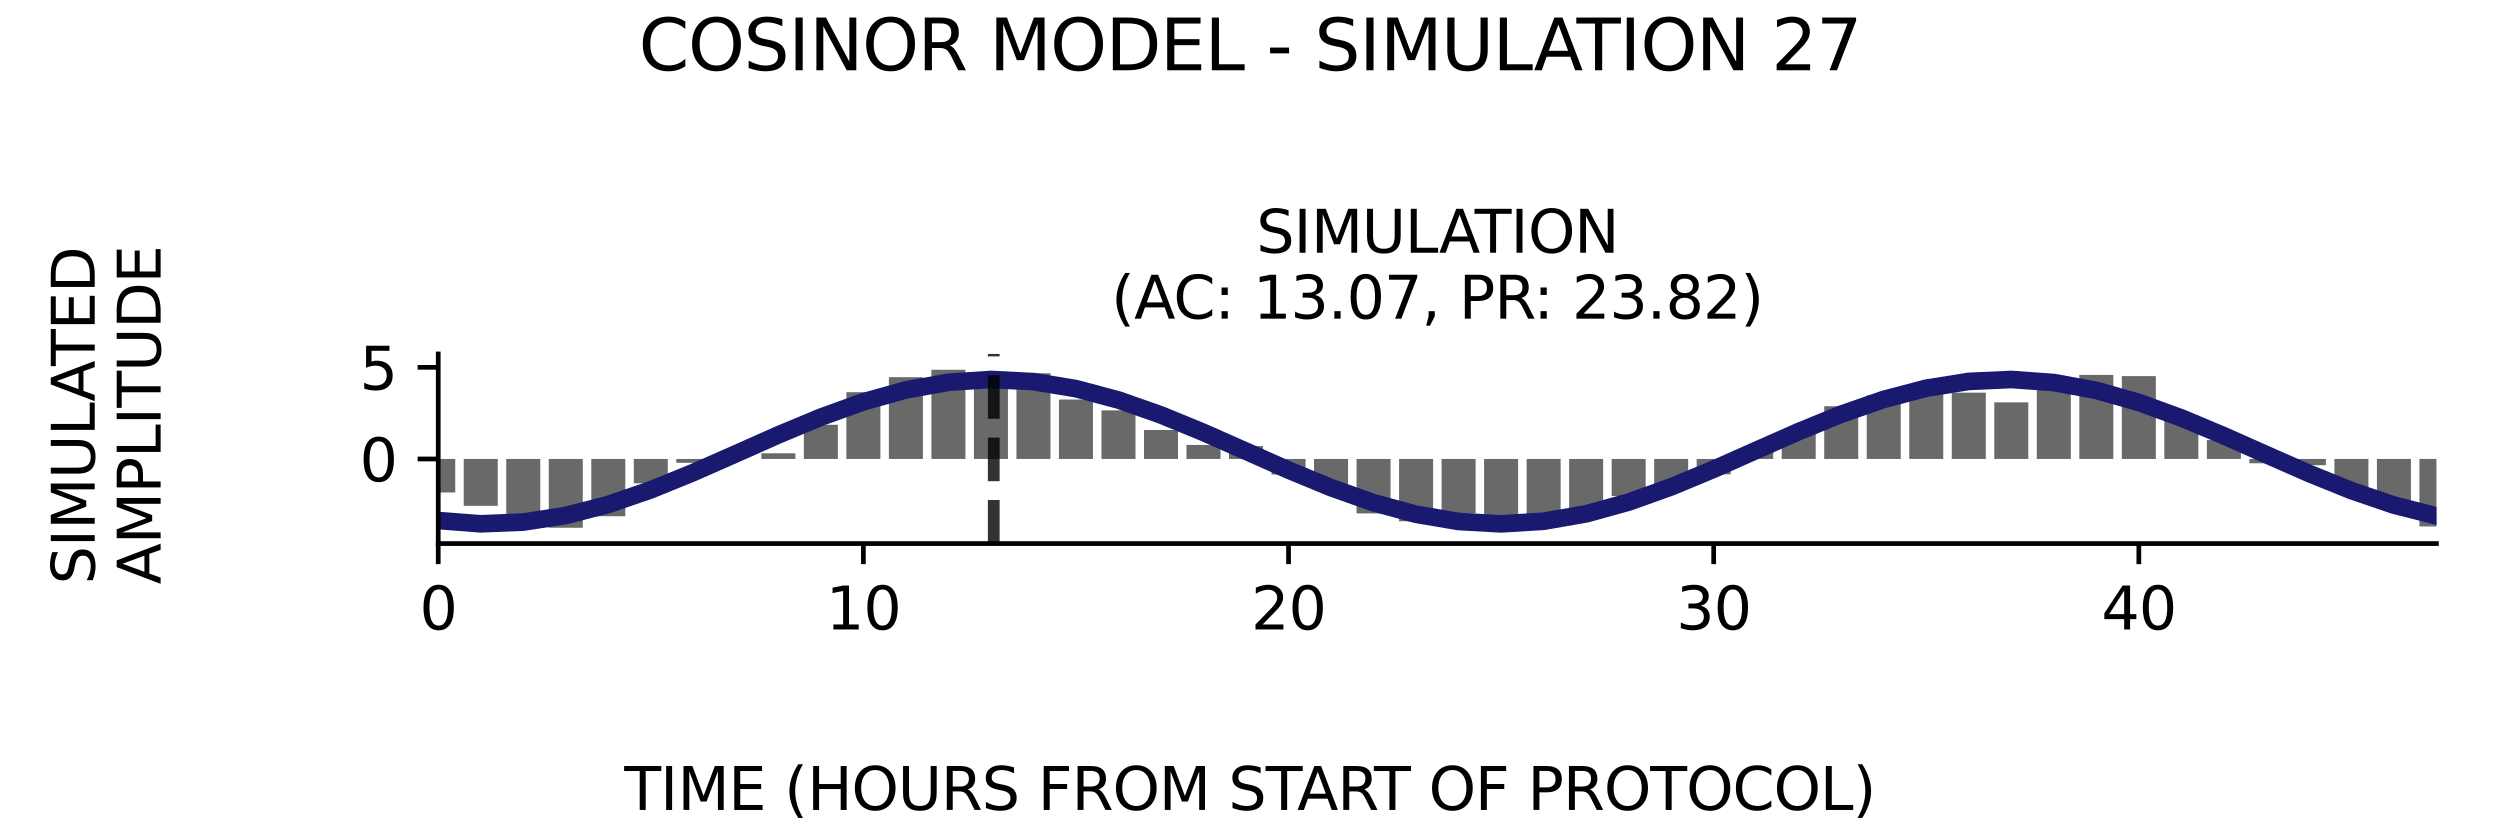 <?xml version="1.0" encoding="utf-8" standalone="no"?>
<!DOCTYPE svg PUBLIC "-//W3C//DTD SVG 1.1//EN"
  "http://www.w3.org/Graphics/SVG/1.1/DTD/svg11.dtd">
<svg xmlns:xlink="http://www.w3.org/1999/xlink" width="424.8pt" height="141.12pt" viewBox="0 0 424.8 141.12" xmlns="http://www.w3.org/2000/svg" version="1.1">
 <defs>
  <style type="text/css">*{stroke-linejoin: round; stroke-linecap: butt}</style>
 </defs>
 <g id="figure_1">
  <g id="patch_1">
   <path d="M 0 141.12 
L 424.8 141.12 
L 424.8 0 
L 0 0 
z
" style="fill: #ffffff"/>
  </g>
  <g id="axes_1">
   <g id="patch_2">
    <path d="M 74.464 92.36 
L 414 92.36 
L 414 60.144 
L 74.464 60.144 
z
" style="fill: #ffffff"/>
   </g>
   <g id="patch_3">
    <path d="M 71.574 77.986 
L 77.354 77.986 
L 77.354 83.685 
L 71.574 83.685 
z
" clip-path="url(#p497bff3c3a)" style="fill: #696969"/>
   </g>
   <g id="patch_4">
    <path d="M 78.799 77.986 
L 84.578 77.986 
L 84.578 85.951 
L 78.799 85.951 
z
" clip-path="url(#p497bff3c3a)" style="fill: #696969"/>
   </g>
   <g id="patch_5">
    <path d="M 86.023 77.986 
L 91.802 77.986 
L 91.802 89.087 
L 86.023 89.087 
z
" clip-path="url(#p497bff3c3a)" style="fill: #696969"/>
   </g>
   <g id="patch_6">
    <path d="M 93.247 77.986 
L 99.026 77.986 
L 99.026 89.675 
L 93.247 89.675 
z
" clip-path="url(#p497bff3c3a)" style="fill: #696969"/>
   </g>
   <g id="patch_7">
    <path d="M 100.471 77.986 
L 106.25 77.986 
L 106.25 87.719 
L 100.471 87.719 
z
" clip-path="url(#p497bff3c3a)" style="fill: #696969"/>
   </g>
   <g id="patch_8">
    <path d="M 107.695 77.986 
L 113.475 77.986 
L 113.475 82.122 
L 107.695 82.122 
z
" clip-path="url(#p497bff3c3a)" style="fill: #696969"/>
   </g>
   <g id="patch_9">
    <path d="M 114.919 77.986 
L 120.699 77.986 
L 120.699 78.639 
L 114.919 78.639 
z
" clip-path="url(#p497bff3c3a)" style="fill: #696969"/>
   </g>
   <g id="patch_10">
    <path d="M 122.144 77.986 
L 127.923 77.986 
L 127.923 77.979 
L 122.144 77.979 
z
" clip-path="url(#p497bff3c3a)" style="fill: #696969"/>
   </g>
   <g id="patch_11">
    <path d="M 129.368 77.986 
L 135.147 77.986 
L 135.147 77.024 
L 129.368 77.024 
z
" clip-path="url(#p497bff3c3a)" style="fill: #696969"/>
   </g>
   <g id="patch_12">
    <path d="M 136.592 77.986 
L 142.371 77.986 
L 142.371 72.179 
L 136.592 72.179 
z
" clip-path="url(#p497bff3c3a)" style="fill: #696969"/>
   </g>
   <g id="patch_13">
    <path d="M 143.816 77.986 
L 149.595 77.986 
L 149.595 66.639 
L 143.816 66.639 
z
" clip-path="url(#p497bff3c3a)" style="fill: #696969"/>
   </g>
   <g id="patch_14">
    <path d="M 151.04 77.986 
L 156.82 77.986 
L 156.82 64.092 
L 151.04 64.092 
z
" clip-path="url(#p497bff3c3a)" style="fill: #696969"/>
   </g>
   <g id="patch_15">
    <path d="M 158.264 77.986 
L 164.044 77.986 
L 164.044 62.829 
L 158.264 62.829 
z
" clip-path="url(#p497bff3c3a)" style="fill: #696969"/>
   </g>
   <g id="patch_16">
    <path d="M 165.489 77.986 
L 171.268 77.986 
L 171.268 63.767 
L 165.489 63.767 
z
" clip-path="url(#p497bff3c3a)" style="fill: #696969"/>
   </g>
   <g id="patch_17">
    <path d="M 172.713 77.986 
L 178.492 77.986 
L 178.492 63.426 
L 172.713 63.426 
z
" clip-path="url(#p497bff3c3a)" style="fill: #696969"/>
   </g>
   <g id="patch_18">
    <path d="M 179.937 77.986 
L 185.716 77.986 
L 185.716 67.887 
L 179.937 67.887 
z
" clip-path="url(#p497bff3c3a)" style="fill: #696969"/>
   </g>
   <g id="patch_19">
    <path d="M 187.161 77.986 
L 192.94 77.986 
L 192.94 69.728 
L 187.161 69.728 
z
" clip-path="url(#p497bff3c3a)" style="fill: #696969"/>
   </g>
   <g id="patch_20">
    <path d="M 194.385 77.986 
L 200.165 77.986 
L 200.165 73.062 
L 194.385 73.062 
z
" clip-path="url(#p497bff3c3a)" style="fill: #696969"/>
   </g>
   <g id="patch_21">
    <path d="M 201.609 77.986 
L 207.389 77.986 
L 207.389 75.603 
L 201.609 75.603 
z
" clip-path="url(#p497bff3c3a)" style="fill: #696969"/>
   </g>
   <g id="patch_22">
    <path d="M 208.834 77.986 
L 214.613 77.986 
L 214.613 75.804 
L 208.834 75.804 
z
" clip-path="url(#p497bff3c3a)" style="fill: #696969"/>
   </g>
   <g id="patch_23">
    <path d="M 216.058 77.986 
L 221.837 77.986 
L 221.837 80.62 
L 216.058 80.62 
z
" clip-path="url(#p497bff3c3a)" style="fill: #696969"/>
   </g>
   <g id="patch_24">
    <path d="M 223.282 77.986 
L 229.061 77.986 
L 229.061 82.992 
L 223.282 82.992 
z
" clip-path="url(#p497bff3c3a)" style="fill: #696969"/>
   </g>
   <g id="patch_25">
    <path d="M 230.506 77.986 
L 236.285 77.986 
L 236.285 87.237 
L 230.506 87.237 
z
" clip-path="url(#p497bff3c3a)" style="fill: #696969"/>
   </g>
   <g id="patch_26">
    <path d="M 237.73 77.986 
L 243.51 77.986 
L 243.51 88.576 
L 237.73 88.576 
z
" clip-path="url(#p497bff3c3a)" style="fill: #696969"/>
   </g>
   <g id="patch_27">
    <path d="M 244.954 77.986 
L 250.734 77.986 
L 250.734 87.271 
L 244.954 87.271 
z
" clip-path="url(#p497bff3c3a)" style="fill: #696969"/>
   </g>
   <g id="patch_28">
    <path d="M 252.179 77.986 
L 257.958 77.986 
L 257.958 89.036 
L 252.179 89.036 
z
" clip-path="url(#p497bff3c3a)" style="fill: #696969"/>
   </g>
   <g id="patch_29">
    <path d="M 259.403 77.986 
L 265.182 77.986 
L 265.182 88.406 
L 259.403 88.406 
z
" clip-path="url(#p497bff3c3a)" style="fill: #696969"/>
   </g>
   <g id="patch_30">
    <path d="M 266.627 77.986 
L 272.406 77.986 
L 272.406 88.017 
L 266.627 88.017 
z
" clip-path="url(#p497bff3c3a)" style="fill: #696969"/>
   </g>
   <g id="patch_31">
    <path d="M 273.851 77.986 
L 279.63 77.986 
L 279.63 84.28 
L 273.851 84.28 
z
" clip-path="url(#p497bff3c3a)" style="fill: #696969"/>
   </g>
   <g id="patch_32">
    <path d="M 281.075 77.986 
L 286.855 77.986 
L 286.855 82.298 
L 281.075 82.298 
z
" clip-path="url(#p497bff3c3a)" style="fill: #696969"/>
   </g>
   <g id="patch_33">
    <path d="M 288.299 77.986 
L 294.079 77.986 
L 294.079 80.598 
L 288.299 80.598 
z
" clip-path="url(#p497bff3c3a)" style="fill: #696969"/>
   </g>
   <g id="patch_34">
    <path d="M 295.524 77.986 
L 301.303 77.986 
L 301.303 76.523 
L 295.524 76.523 
z
" clip-path="url(#p497bff3c3a)" style="fill: #696969"/>
   </g>
   <g id="patch_35">
    <path d="M 302.748 77.986 
L 308.527 77.986 
L 308.527 73.751 
L 302.748 73.751 
z
" clip-path="url(#p497bff3c3a)" style="fill: #696969"/>
   </g>
   <g id="patch_36">
    <path d="M 309.972 77.986 
L 315.751 77.986 
L 315.751 69.025 
L 309.972 69.025 
z
" clip-path="url(#p497bff3c3a)" style="fill: #696969"/>
   </g>
   <g id="patch_37">
    <path d="M 317.196 77.986 
L 322.975 77.986 
L 322.975 67.181 
L 317.196 67.181 
z
" clip-path="url(#p497bff3c3a)" style="fill: #696969"/>
   </g>
   <g id="patch_38">
    <path d="M 324.42 77.986 
L 330.2 77.986 
L 330.2 65.942 
L 324.42 65.942 
z
" clip-path="url(#p497bff3c3a)" style="fill: #696969"/>
   </g>
   <g id="patch_39">
    <path d="M 331.644 77.986 
L 337.424 77.986 
L 337.424 66.72 
L 331.644 66.72 
z
" clip-path="url(#p497bff3c3a)" style="fill: #696969"/>
   </g>
   <g id="patch_40">
    <path d="M 338.869 77.986 
L 344.648 77.986 
L 344.648 68.365 
L 338.869 68.365 
z
" clip-path="url(#p497bff3c3a)" style="fill: #696969"/>
   </g>
   <g id="patch_41">
    <path d="M 346.093 77.986 
L 351.872 77.986 
L 351.872 64.407 
L 346.093 64.407 
z
" clip-path="url(#p497bff3c3a)" style="fill: #696969"/>
   </g>
   <g id="patch_42">
    <path d="M 353.317 77.986 
L 359.096 77.986 
L 359.096 63.702 
L 353.317 63.702 
z
" clip-path="url(#p497bff3c3a)" style="fill: #696969"/>
   </g>
   <g id="patch_43">
    <path d="M 360.541 77.986 
L 366.32 77.986 
L 366.32 63.91 
L 360.541 63.91 
z
" clip-path="url(#p497bff3c3a)" style="fill: #696969"/>
   </g>
   <g id="patch_44">
    <path d="M 367.765 77.986 
L 373.545 77.986 
L 373.545 70.499 
L 367.765 70.499 
z
" clip-path="url(#p497bff3c3a)" style="fill: #696969"/>
   </g>
   <g id="patch_45">
    <path d="M 374.989 77.986 
L 380.769 77.986 
L 380.769 74.781 
L 374.989 74.781 
z
" clip-path="url(#p497bff3c3a)" style="fill: #696969"/>
   </g>
   <g id="patch_46">
    <path d="M 382.214 77.986 
L 387.993 77.986 
L 387.993 78.72 
L 382.214 78.72 
z
" clip-path="url(#p497bff3c3a)" style="fill: #696969"/>
   </g>
   <g id="patch_47">
    <path d="M 389.438 77.986 
L 395.217 77.986 
L 395.217 79.048 
L 389.438 79.048 
z
" clip-path="url(#p497bff3c3a)" style="fill: #696969"/>
   </g>
   <g id="patch_48">
    <path d="M 396.662 77.986 
L 402.441 77.986 
L 402.441 83.195 
L 396.662 83.195 
z
" clip-path="url(#p497bff3c3a)" style="fill: #696969"/>
   </g>
   <g id="patch_49">
    <path d="M 403.886 77.986 
L 409.665 77.986 
L 409.665 86.466 
L 403.886 86.466 
z
" clip-path="url(#p497bff3c3a)" style="fill: #696969"/>
   </g>
   <g id="patch_50">
    <path d="M 411.11 77.986 
L 416.89 77.986 
L 416.89 89.453 
L 411.11 89.453 
z
" clip-path="url(#p497bff3c3a)" style="fill: #696969"/>
   </g>
   <g id="matplotlib.axis_1">
    <g id="xtick_1">
     <g id="line2d_1">
      <defs>
       <path id="m24c665cf24" d="M 0 0 
L 0 3.5 
" style="stroke: #000000; stroke-width: 0.8"/>
      </defs>
      <g>
       <use xlink:href="#m24c665cf24" x="74.464" y="92.36" style="stroke: #000000; stroke-width: 0.8"/>
      </g>
     </g>
     <g id="text_1">
      <!-- 0 -->
      <g transform="translate(71.283 106.958) scale(0.1 -0.1)">
       <defs>
        <path id="DejaVuSans-30" d="M 2034 4250 
Q 1547 4250 1301 3770 
Q 1056 3291 1056 2328 
Q 1056 1369 1301 889 
Q 1547 409 2034 409 
Q 2525 409 2770 889 
Q 3016 1369 3016 2328 
Q 3016 3291 2770 3770 
Q 2525 4250 2034 4250 
z
M 2034 4750 
Q 2819 4750 3233 4129 
Q 3647 3509 3647 2328 
Q 3647 1150 3233 529 
Q 2819 -91 2034 -91 
Q 1250 -91 836 529 
Q 422 1150 422 2328 
Q 422 3509 836 4129 
Q 1250 4750 2034 4750 
z
" transform="scale(0.016)"/>
       </defs>
       <use xlink:href="#DejaVuSans-30"/>
      </g>
     </g>
    </g>
    <g id="xtick_2">
     <g id="line2d_2">
      <g>
       <use xlink:href="#m24c665cf24" x="146.706" y="92.36" style="stroke: #000000; stroke-width: 0.8"/>
      </g>
     </g>
     <g id="text_2">
      <!-- 10 -->
      <g transform="translate(140.343 106.958) scale(0.1 -0.1)">
       <defs>
        <path id="DejaVuSans-31" d="M 794 531 
L 1825 531 
L 1825 4091 
L 703 3866 
L 703 4441 
L 1819 4666 
L 2450 4666 
L 2450 531 
L 3481 531 
L 3481 0 
L 794 0 
L 794 531 
z
" transform="scale(0.016)"/>
       </defs>
       <use xlink:href="#DejaVuSans-31"/>
       <use xlink:href="#DejaVuSans-30" x="63.623"/>
      </g>
     </g>
    </g>
    <g id="xtick_3">
     <g id="line2d_3">
      <g>
       <use xlink:href="#m24c665cf24" x="218.947" y="92.36" style="stroke: #000000; stroke-width: 0.8"/>
      </g>
     </g>
     <g id="text_3">
      <!-- 20 -->
      <g transform="translate(212.585 106.958) scale(0.1 -0.1)">
       <defs>
        <path id="DejaVuSans-32" d="M 1228 531 
L 3431 531 
L 3431 0 
L 469 0 
L 469 531 
Q 828 903 1448 1529 
Q 2069 2156 2228 2338 
Q 2531 2678 2651 2914 
Q 2772 3150 2772 3378 
Q 2772 3750 2511 3984 
Q 2250 4219 1831 4219 
Q 1534 4219 1204 4116 
Q 875 4013 500 3803 
L 500 4441 
Q 881 4594 1212 4672 
Q 1544 4750 1819 4750 
Q 2544 4750 2975 4387 
Q 3406 4025 3406 3419 
Q 3406 3131 3298 2873 
Q 3191 2616 2906 2266 
Q 2828 2175 2409 1742 
Q 1991 1309 1228 531 
z
" transform="scale(0.016)"/>
       </defs>
       <use xlink:href="#DejaVuSans-32"/>
       <use xlink:href="#DejaVuSans-30" x="63.623"/>
      </g>
     </g>
    </g>
    <g id="xtick_4">
     <g id="line2d_4">
      <g>
       <use xlink:href="#m24c665cf24" x="291.189" y="92.36" style="stroke: #000000; stroke-width: 0.8"/>
      </g>
     </g>
     <g id="text_4">
      <!-- 30 -->
      <g transform="translate(284.827 106.958) scale(0.1 -0.1)">
       <defs>
        <path id="DejaVuSans-33" d="M 2597 2516 
Q 3050 2419 3304 2112 
Q 3559 1806 3559 1356 
Q 3559 666 3084 287 
Q 2609 -91 1734 -91 
Q 1441 -91 1130 -33 
Q 819 25 488 141 
L 488 750 
Q 750 597 1062 519 
Q 1375 441 1716 441 
Q 2309 441 2620 675 
Q 2931 909 2931 1356 
Q 2931 1769 2642 2001 
Q 2353 2234 1838 2234 
L 1294 2234 
L 1294 2753 
L 1863 2753 
Q 2328 2753 2575 2939 
Q 2822 3125 2822 3475 
Q 2822 3834 2567 4026 
Q 2313 4219 1838 4219 
Q 1578 4219 1281 4162 
Q 984 4106 628 3988 
L 628 4550 
Q 988 4650 1302 4700 
Q 1616 4750 1894 4750 
Q 2613 4750 3031 4423 
Q 3450 4097 3450 3541 
Q 3450 3153 3228 2886 
Q 3006 2619 2597 2516 
z
" transform="scale(0.016)"/>
       </defs>
       <use xlink:href="#DejaVuSans-33"/>
       <use xlink:href="#DejaVuSans-30" x="63.623"/>
      </g>
     </g>
    </g>
    <g id="xtick_5">
     <g id="line2d_5">
      <g>
       <use xlink:href="#m24c665cf24" x="363.431" y="92.36" style="stroke: #000000; stroke-width: 0.8"/>
      </g>
     </g>
     <g id="text_5">
      <!-- 40 -->
      <g transform="translate(357.068 106.958) scale(0.1 -0.1)">
       <defs>
        <path id="DejaVuSans-34" d="M 2419 4116 
L 825 1625 
L 2419 1625 
L 2419 4116 
z
M 2253 4666 
L 3047 4666 
L 3047 1625 
L 3713 1625 
L 3713 1100 
L 3047 1100 
L 3047 0 
L 2419 0 
L 2419 1100 
L 313 1100 
L 313 1709 
L 2253 4666 
z
" transform="scale(0.016)"/>
       </defs>
       <use xlink:href="#DejaVuSans-34"/>
       <use xlink:href="#DejaVuSans-30" x="63.623"/>
      </g>
     </g>
    </g>
   </g>
   <g id="matplotlib.axis_2">
    <g id="ytick_1">
     <g id="line2d_6">
      <defs>
       <path id="m465b9176a3" d="M 0 0 
L -3.5 0 
" style="stroke: #000000; stroke-width: 0.8"/>
      </defs>
      <g>
       <use xlink:href="#m465b9176a3" x="74.464" y="77.986" style="stroke: #000000; stroke-width: 0.8"/>
      </g>
     </g>
     <g id="text_6">
      <!-- 0 -->
      <g transform="translate(61.102 81.785) scale(0.1 -0.1)">
       <use xlink:href="#DejaVuSans-30"/>
      </g>
     </g>
    </g>
    <g id="ytick_2">
     <g id="line2d_7">
      <g>
       <use xlink:href="#m465b9176a3" x="74.464" y="62.419" style="stroke: #000000; stroke-width: 0.8"/>
      </g>
     </g>
     <g id="text_7">
      <!-- 5 -->
      <g transform="translate(61.102 66.218) scale(0.1 -0.1)">
       <defs>
        <path id="DejaVuSans-35" d="M 691 4666 
L 3169 4666 
L 3169 4134 
L 1269 4134 
L 1269 2991 
Q 1406 3038 1543 3061 
Q 1681 3084 1819 3084 
Q 2600 3084 3056 2656 
Q 3513 2228 3513 1497 
Q 3513 744 3044 326 
Q 2575 -91 1722 -91 
Q 1428 -91 1123 -41 
Q 819 9 494 109 
L 494 744 
Q 775 591 1075 516 
Q 1375 441 1709 441 
Q 2250 441 2565 725 
Q 2881 1009 2881 1497 
Q 2881 1984 2565 2268 
Q 2250 2553 1709 2553 
Q 1456 2553 1204 2497 
Q 953 2441 691 2322 
L 691 4666 
z
" transform="scale(0.016)"/>
       </defs>
       <use xlink:href="#DejaVuSans-35"/>
      </g>
     </g>
    </g>
   </g>
   <g id="line2d_8">
    <path d="M 74.464 88.449 
L 81.688 89.005 
L 88.912 88.713 
L 96.137 87.593 
L 103.361 85.723 
L 110.585 83.232 
L 117.809 80.292 
L 125.033 77.107 
L 132.257 73.896 
L 139.482 70.883 
L 146.706 68.276 
L 153.93 66.254 
L 161.154 64.959 
L 168.378 64.478 
L 175.602 64.847 
L 182.827 66.038 
L 190.051 67.97 
L 197.275 70.509 
L 204.499 73.48 
L 211.723 76.677 
L 218.947 79.878 
L 226.172 82.863 
L 233.396 85.424 
L 240.62 87.386 
L 247.844 88.611 
L 255.068 89.015 
L 262.292 88.571 
L 269.517 87.309 
L 276.741 85.316 
L 283.965 82.73 
L 291.189 79.73 
L 298.413 76.524 
L 305.637 73.333 
L 312.862 70.378 
L 320.086 67.864 
L 327.31 65.964 
L 334.534 64.81 
L 341.758 64.482 
L 348.982 65.002 
L 356.207 66.334 
L 363.431 68.387 
L 370.655 71.018 
L 377.879 74.045 
L 385.103 77.259 
L 392.327 80.438 
L 399.552 83.361 
L 406.776 85.826 
L 414 87.664 
" clip-path="url(#p497bff3c3a)" style="fill: none; stroke: #191970; stroke-width: 3; stroke-linecap: square"/>
   </g>
   <g id="line2d_9">
    <path d="M 168.858 92.36 
L 168.858 60.144 
" clip-path="url(#p497bff3c3a)" style="fill: none; stroke-dasharray: 7.4,3.2; stroke-dashoffset: 0; stroke: #000000; stroke-opacity: 0.8; stroke-width: 2"/>
   </g>
   <g id="patch_51">
    <path d="M 74.464 92.36 
L 74.464 60.144 
" style="fill: none; stroke: #000000; stroke-width: 0.8; stroke-linejoin: miter; stroke-linecap: square"/>
   </g>
   <g id="patch_52">
    <path d="M 74.464 92.36 
L 414 92.36 
" style="fill: none; stroke: #000000; stroke-width: 0.8; stroke-linejoin: miter; stroke-linecap: square"/>
   </g>
   <g id="text_8">
    <!-- SIMULATION -->
    <g transform="translate(213.473 42.946) scale(0.1 -0.1)">
     <defs>
      <path id="DejaVuSans-53" d="M 3425 4513 
L 3425 3897 
Q 3066 4069 2747 4153 
Q 2428 4238 2131 4238 
Q 1616 4238 1336 4038 
Q 1056 3838 1056 3469 
Q 1056 3159 1242 3001 
Q 1428 2844 1947 2747 
L 2328 2669 
Q 3034 2534 3370 2195 
Q 3706 1856 3706 1288 
Q 3706 609 3251 259 
Q 2797 -91 1919 -91 
Q 1588 -91 1214 -16 
Q 841 59 441 206 
L 441 856 
Q 825 641 1194 531 
Q 1563 422 1919 422 
Q 2459 422 2753 634 
Q 3047 847 3047 1241 
Q 3047 1584 2836 1778 
Q 2625 1972 2144 2069 
L 1759 2144 
Q 1053 2284 737 2584 
Q 422 2884 422 3419 
Q 422 4038 858 4394 
Q 1294 4750 2059 4750 
Q 2388 4750 2728 4690 
Q 3069 4631 3425 4513 
z
" transform="scale(0.016)"/>
      <path id="DejaVuSans-49" d="M 628 4666 
L 1259 4666 
L 1259 0 
L 628 0 
L 628 4666 
z
" transform="scale(0.016)"/>
      <path id="DejaVuSans-4d" d="M 628 4666 
L 1569 4666 
L 2759 1491 
L 3956 4666 
L 4897 4666 
L 4897 0 
L 4281 0 
L 4281 4097 
L 3078 897 
L 2444 897 
L 1241 4097 
L 1241 0 
L 628 0 
L 628 4666 
z
" transform="scale(0.016)"/>
      <path id="DejaVuSans-55" d="M 556 4666 
L 1191 4666 
L 1191 1831 
Q 1191 1081 1462 751 
Q 1734 422 2344 422 
Q 2950 422 3222 751 
Q 3494 1081 3494 1831 
L 3494 4666 
L 4128 4666 
L 4128 1753 
Q 4128 841 3676 375 
Q 3225 -91 2344 -91 
Q 1459 -91 1007 375 
Q 556 841 556 1753 
L 556 4666 
z
" transform="scale(0.016)"/>
      <path id="DejaVuSans-4c" d="M 628 4666 
L 1259 4666 
L 1259 531 
L 3531 531 
L 3531 0 
L 628 0 
L 628 4666 
z
" transform="scale(0.016)"/>
      <path id="DejaVuSans-41" d="M 2188 4044 
L 1331 1722 
L 3047 1722 
L 2188 4044 
z
M 1831 4666 
L 2547 4666 
L 4325 0 
L 3669 0 
L 3244 1197 
L 1141 1197 
L 716 0 
L 50 0 
L 1831 4666 
z
" transform="scale(0.016)"/>
      <path id="DejaVuSans-54" d="M -19 4666 
L 3928 4666 
L 3928 4134 
L 2272 4134 
L 2272 0 
L 1638 0 
L 1638 4134 
L -19 4134 
L -19 4666 
z
" transform="scale(0.016)"/>
      <path id="DejaVuSans-4f" d="M 2522 4238 
Q 1834 4238 1429 3725 
Q 1025 3213 1025 2328 
Q 1025 1447 1429 934 
Q 1834 422 2522 422 
Q 3209 422 3611 934 
Q 4013 1447 4013 2328 
Q 4013 3213 3611 3725 
Q 3209 4238 2522 4238 
z
M 2522 4750 
Q 3503 4750 4090 4092 
Q 4678 3434 4678 2328 
Q 4678 1225 4090 567 
Q 3503 -91 2522 -91 
Q 1538 -91 948 565 
Q 359 1222 359 2328 
Q 359 3434 948 4092 
Q 1538 4750 2522 4750 
z
" transform="scale(0.016)"/>
      <path id="DejaVuSans-4e" d="M 628 4666 
L 1478 4666 
L 3547 763 
L 3547 4666 
L 4159 4666 
L 4159 0 
L 3309 0 
L 1241 3903 
L 1241 0 
L 628 0 
L 628 4666 
z
" transform="scale(0.016)"/>
     </defs>
     <use xlink:href="#DejaVuSans-53"/>
     <use xlink:href="#DejaVuSans-49" x="63.477"/>
     <use xlink:href="#DejaVuSans-4d" x="92.969"/>
     <use xlink:href="#DejaVuSans-55" x="179.248"/>
     <use xlink:href="#DejaVuSans-4c" x="252.441"/>
     <use xlink:href="#DejaVuSans-41" x="310.404"/>
     <use xlink:href="#DejaVuSans-54" x="371.062"/>
     <use xlink:href="#DejaVuSans-49" x="432.146"/>
     <use xlink:href="#DejaVuSans-4f" x="461.639"/>
     <use xlink:href="#DejaVuSans-4e" x="540.35"/>
    </g>
    <!-- (AC: 13.07, PR: 23.82) -->
    <g transform="translate(188.82 54.144) scale(0.1 -0.1)">
     <defs>
      <path id="DejaVuSans-28" d="M 1984 4856 
Q 1566 4138 1362 3434 
Q 1159 2731 1159 2009 
Q 1159 1288 1364 580 
Q 1569 -128 1984 -844 
L 1484 -844 
Q 1016 -109 783 600 
Q 550 1309 550 2009 
Q 550 2706 781 3412 
Q 1013 4119 1484 4856 
L 1984 4856 
z
" transform="scale(0.016)"/>
      <path id="DejaVuSans-43" d="M 4122 4306 
L 4122 3641 
Q 3803 3938 3442 4084 
Q 3081 4231 2675 4231 
Q 1875 4231 1450 3742 
Q 1025 3253 1025 2328 
Q 1025 1406 1450 917 
Q 1875 428 2675 428 
Q 3081 428 3442 575 
Q 3803 722 4122 1019 
L 4122 359 
Q 3791 134 3420 21 
Q 3050 -91 2638 -91 
Q 1578 -91 968 557 
Q 359 1206 359 2328 
Q 359 3453 968 4101 
Q 1578 4750 2638 4750 
Q 3056 4750 3426 4639 
Q 3797 4528 4122 4306 
z
" transform="scale(0.016)"/>
      <path id="DejaVuSans-3a" d="M 750 794 
L 1409 794 
L 1409 0 
L 750 0 
L 750 794 
z
M 750 3309 
L 1409 3309 
L 1409 2516 
L 750 2516 
L 750 3309 
z
" transform="scale(0.016)"/>
      <path id="DejaVuSans-20" transform="scale(0.016)"/>
      <path id="DejaVuSans-2e" d="M 684 794 
L 1344 794 
L 1344 0 
L 684 0 
L 684 794 
z
" transform="scale(0.016)"/>
      <path id="DejaVuSans-37" d="M 525 4666 
L 3525 4666 
L 3525 4397 
L 1831 0 
L 1172 0 
L 2766 4134 
L 525 4134 
L 525 4666 
z
" transform="scale(0.016)"/>
      <path id="DejaVuSans-2c" d="M 750 794 
L 1409 794 
L 1409 256 
L 897 -744 
L 494 -744 
L 750 256 
L 750 794 
z
" transform="scale(0.016)"/>
      <path id="DejaVuSans-50" d="M 1259 4147 
L 1259 2394 
L 2053 2394 
Q 2494 2394 2734 2622 
Q 2975 2850 2975 3272 
Q 2975 3691 2734 3919 
Q 2494 4147 2053 4147 
L 1259 4147 
z
M 628 4666 
L 2053 4666 
Q 2838 4666 3239 4311 
Q 3641 3956 3641 3272 
Q 3641 2581 3239 2228 
Q 2838 1875 2053 1875 
L 1259 1875 
L 1259 0 
L 628 0 
L 628 4666 
z
" transform="scale(0.016)"/>
      <path id="DejaVuSans-52" d="M 2841 2188 
Q 3044 2119 3236 1894 
Q 3428 1669 3622 1275 
L 4263 0 
L 3584 0 
L 2988 1197 
Q 2756 1666 2539 1819 
Q 2322 1972 1947 1972 
L 1259 1972 
L 1259 0 
L 628 0 
L 628 4666 
L 2053 4666 
Q 2853 4666 3247 4331 
Q 3641 3997 3641 3322 
Q 3641 2881 3436 2590 
Q 3231 2300 2841 2188 
z
M 1259 4147 
L 1259 2491 
L 2053 2491 
Q 2509 2491 2742 2702 
Q 2975 2913 2975 3322 
Q 2975 3731 2742 3939 
Q 2509 4147 2053 4147 
L 1259 4147 
z
" transform="scale(0.016)"/>
      <path id="DejaVuSans-38" d="M 2034 2216 
Q 1584 2216 1326 1975 
Q 1069 1734 1069 1313 
Q 1069 891 1326 650 
Q 1584 409 2034 409 
Q 2484 409 2743 651 
Q 3003 894 3003 1313 
Q 3003 1734 2745 1975 
Q 2488 2216 2034 2216 
z
M 1403 2484 
Q 997 2584 770 2862 
Q 544 3141 544 3541 
Q 544 4100 942 4425 
Q 1341 4750 2034 4750 
Q 2731 4750 3128 4425 
Q 3525 4100 3525 3541 
Q 3525 3141 3298 2862 
Q 3072 2584 2669 2484 
Q 3125 2378 3379 2068 
Q 3634 1759 3634 1313 
Q 3634 634 3220 271 
Q 2806 -91 2034 -91 
Q 1263 -91 848 271 
Q 434 634 434 1313 
Q 434 1759 690 2068 
Q 947 2378 1403 2484 
z
M 1172 3481 
Q 1172 3119 1398 2916 
Q 1625 2713 2034 2713 
Q 2441 2713 2670 2916 
Q 2900 3119 2900 3481 
Q 2900 3844 2670 4047 
Q 2441 4250 2034 4250 
Q 1625 4250 1398 4047 
Q 1172 3844 1172 3481 
z
" transform="scale(0.016)"/>
      <path id="DejaVuSans-29" d="M 513 4856 
L 1013 4856 
Q 1481 4119 1714 3412 
Q 1947 2706 1947 2009 
Q 1947 1309 1714 600 
Q 1481 -109 1013 -844 
L 513 -844 
Q 928 -128 1133 580 
Q 1338 1288 1338 2009 
Q 1338 2731 1133 3434 
Q 928 4138 513 4856 
z
" transform="scale(0.016)"/>
     </defs>
     <use xlink:href="#DejaVuSans-28"/>
     <use xlink:href="#DejaVuSans-41" x="39.014"/>
     <use xlink:href="#DejaVuSans-43" x="105.672"/>
     <use xlink:href="#DejaVuSans-3a" x="175.496"/>
     <use xlink:href="#DejaVuSans-20" x="209.188"/>
     <use xlink:href="#DejaVuSans-31" x="240.975"/>
     <use xlink:href="#DejaVuSans-33" x="304.598"/>
     <use xlink:href="#DejaVuSans-2e" x="368.221"/>
     <use xlink:href="#DejaVuSans-30" x="400.008"/>
     <use xlink:href="#DejaVuSans-37" x="463.631"/>
     <use xlink:href="#DejaVuSans-2c" x="527.254"/>
     <use xlink:href="#DejaVuSans-20" x="559.041"/>
     <use xlink:href="#DejaVuSans-50" x="590.828"/>
     <use xlink:href="#DejaVuSans-52" x="651.131"/>
     <use xlink:href="#DejaVuSans-3a" x="717.488"/>
     <use xlink:href="#DejaVuSans-20" x="751.18"/>
     <use xlink:href="#DejaVuSans-32" x="782.967"/>
     <use xlink:href="#DejaVuSans-33" x="846.59"/>
     <use xlink:href="#DejaVuSans-2e" x="910.213"/>
     <use xlink:href="#DejaVuSans-38" x="942"/>
     <use xlink:href="#DejaVuSans-32" x="1005.623"/>
     <use xlink:href="#DejaVuSans-29" x="1069.246"/>
    </g>
   </g>
  </g>
  <g id="text_9">
   <!-- COSINOR MODEL - SIMULATION 27 -->
   <g transform="translate(108.534 11.941) scale(0.12 -0.12)">
    <defs>
     <path id="DejaVuSans-44" d="M 1259 4147 
L 1259 519 
L 2022 519 
Q 2988 519 3436 956 
Q 3884 1394 3884 2338 
Q 3884 3275 3436 3711 
Q 2988 4147 2022 4147 
L 1259 4147 
z
M 628 4666 
L 1925 4666 
Q 3281 4666 3915 4102 
Q 4550 3538 4550 2338 
Q 4550 1131 3912 565 
Q 3275 0 1925 0 
L 628 0 
L 628 4666 
z
" transform="scale(0.016)"/>
     <path id="DejaVuSans-45" d="M 628 4666 
L 3578 4666 
L 3578 4134 
L 1259 4134 
L 1259 2753 
L 3481 2753 
L 3481 2222 
L 1259 2222 
L 1259 531 
L 3634 531 
L 3634 0 
L 628 0 
L 628 4666 
z
" transform="scale(0.016)"/>
     <path id="DejaVuSans-2d" d="M 313 2009 
L 1997 2009 
L 1997 1497 
L 313 1497 
L 313 2009 
z
" transform="scale(0.016)"/>
    </defs>
    <use xlink:href="#DejaVuSans-43"/>
    <use xlink:href="#DejaVuSans-4f" x="69.824"/>
    <use xlink:href="#DejaVuSans-53" x="148.535"/>
    <use xlink:href="#DejaVuSans-49" x="212.012"/>
    <use xlink:href="#DejaVuSans-4e" x="241.504"/>
    <use xlink:href="#DejaVuSans-4f" x="316.309"/>
    <use xlink:href="#DejaVuSans-52" x="395.02"/>
    <use xlink:href="#DejaVuSans-20" x="464.502"/>
    <use xlink:href="#DejaVuSans-4d" x="496.289"/>
    <use xlink:href="#DejaVuSans-4f" x="582.568"/>
    <use xlink:href="#DejaVuSans-44" x="661.279"/>
    <use xlink:href="#DejaVuSans-45" x="738.281"/>
    <use xlink:href="#DejaVuSans-4c" x="801.465"/>
    <use xlink:href="#DejaVuSans-20" x="857.178"/>
    <use xlink:href="#DejaVuSans-2d" x="888.965"/>
    <use xlink:href="#DejaVuSans-20" x="925.049"/>
    <use xlink:href="#DejaVuSans-53" x="956.836"/>
    <use xlink:href="#DejaVuSans-49" x="1020.312"/>
    <use xlink:href="#DejaVuSans-4d" x="1049.805"/>
    <use xlink:href="#DejaVuSans-55" x="1136.084"/>
    <use xlink:href="#DejaVuSans-4c" x="1209.277"/>
    <use xlink:href="#DejaVuSans-41" x="1267.24"/>
    <use xlink:href="#DejaVuSans-54" x="1327.898"/>
    <use xlink:href="#DejaVuSans-49" x="1388.982"/>
    <use xlink:href="#DejaVuSans-4f" x="1418.475"/>
    <use xlink:href="#DejaVuSans-4e" x="1497.186"/>
    <use xlink:href="#DejaVuSans-20" x="1571.99"/>
    <use xlink:href="#DejaVuSans-32" x="1603.777"/>
    <use xlink:href="#DejaVuSans-37" x="1667.4"/>
   </g>
  </g>
  <g id="text_10">
   <!-- TIME (HOURS FROM START OF PROTOCOL) -->
   <g transform="translate(106.08 137.629) scale(0.1 -0.1)">
    <defs>
     <path id="DejaVuSans-48" d="M 628 4666 
L 1259 4666 
L 1259 2753 
L 3553 2753 
L 3553 4666 
L 4184 4666 
L 4184 0 
L 3553 0 
L 3553 2222 
L 1259 2222 
L 1259 0 
L 628 0 
L 628 4666 
z
" transform="scale(0.016)"/>
     <path id="DejaVuSans-46" d="M 628 4666 
L 3309 4666 
L 3309 4134 
L 1259 4134 
L 1259 2759 
L 3109 2759 
L 3109 2228 
L 1259 2228 
L 1259 0 
L 628 0 
L 628 4666 
z
" transform="scale(0.016)"/>
    </defs>
    <use xlink:href="#DejaVuSans-54"/>
    <use xlink:href="#DejaVuSans-49" x="61.084"/>
    <use xlink:href="#DejaVuSans-4d" x="90.576"/>
    <use xlink:href="#DejaVuSans-45" x="176.855"/>
    <use xlink:href="#DejaVuSans-20" x="240.039"/>
    <use xlink:href="#DejaVuSans-28" x="271.826"/>
    <use xlink:href="#DejaVuSans-48" x="310.84"/>
    <use xlink:href="#DejaVuSans-4f" x="386.035"/>
    <use xlink:href="#DejaVuSans-55" x="464.746"/>
    <use xlink:href="#DejaVuSans-52" x="537.939"/>
    <use xlink:href="#DejaVuSans-53" x="607.422"/>
    <use xlink:href="#DejaVuSans-20" x="670.898"/>
    <use xlink:href="#DejaVuSans-46" x="702.686"/>
    <use xlink:href="#DejaVuSans-52" x="760.205"/>
    <use xlink:href="#DejaVuSans-4f" x="829.688"/>
    <use xlink:href="#DejaVuSans-4d" x="908.398"/>
    <use xlink:href="#DejaVuSans-20" x="994.678"/>
    <use xlink:href="#DejaVuSans-53" x="1026.465"/>
    <use xlink:href="#DejaVuSans-54" x="1089.941"/>
    <use xlink:href="#DejaVuSans-41" x="1143.275"/>
    <use xlink:href="#DejaVuSans-52" x="1211.684"/>
    <use xlink:href="#DejaVuSans-54" x="1273.916"/>
    <use xlink:href="#DejaVuSans-20" x="1335"/>
    <use xlink:href="#DejaVuSans-4f" x="1366.787"/>
    <use xlink:href="#DejaVuSans-46" x="1445.498"/>
    <use xlink:href="#DejaVuSans-20" x="1503.018"/>
    <use xlink:href="#DejaVuSans-50" x="1534.805"/>
    <use xlink:href="#DejaVuSans-52" x="1595.107"/>
    <use xlink:href="#DejaVuSans-4f" x="1664.59"/>
    <use xlink:href="#DejaVuSans-54" x="1743.301"/>
    <use xlink:href="#DejaVuSans-4f" x="1804.385"/>
    <use xlink:href="#DejaVuSans-43" x="1883.096"/>
    <use xlink:href="#DejaVuSans-4f" x="1952.92"/>
    <use xlink:href="#DejaVuSans-4c" x="2031.631"/>
    <use xlink:href="#DejaVuSans-29" x="2087.344"/>
   </g>
  </g>
  <g id="text_11">
   <!-- SIMULATED -->
   <g transform="translate(16.094 99.293) rotate(-90) scale(0.1 -0.1)">
    <use xlink:href="#DejaVuSans-53"/>
    <use xlink:href="#DejaVuSans-49" x="63.477"/>
    <use xlink:href="#DejaVuSans-4d" x="92.969"/>
    <use xlink:href="#DejaVuSans-55" x="179.248"/>
    <use xlink:href="#DejaVuSans-4c" x="252.441"/>
    <use xlink:href="#DejaVuSans-41" x="310.404"/>
    <use xlink:href="#DejaVuSans-54" x="371.062"/>
    <use xlink:href="#DejaVuSans-45" x="432.146"/>
    <use xlink:href="#DejaVuSans-44" x="495.33"/>
   </g>
   <!-- AMPLITUDE -->
   <g transform="translate(27.292 99.293) rotate(-90) scale(0.1 -0.1)">
    <use xlink:href="#DejaVuSans-41"/>
    <use xlink:href="#DejaVuSans-4d" x="68.408"/>
    <use xlink:href="#DejaVuSans-50" x="154.688"/>
    <use xlink:href="#DejaVuSans-4c" x="214.99"/>
    <use xlink:href="#DejaVuSans-49" x="270.703"/>
    <use xlink:href="#DejaVuSans-54" x="300.195"/>
    <use xlink:href="#DejaVuSans-55" x="361.279"/>
    <use xlink:href="#DejaVuSans-44" x="434.473"/>
    <use xlink:href="#DejaVuSans-45" x="511.475"/>
   </g>
  </g>
 </g>
 <defs>
  <clipPath id="p497bff3c3a">
   <rect x="74.464" y="60.144" width="339.536" height="32.216"/>
  </clipPath>
 </defs>
</svg>
